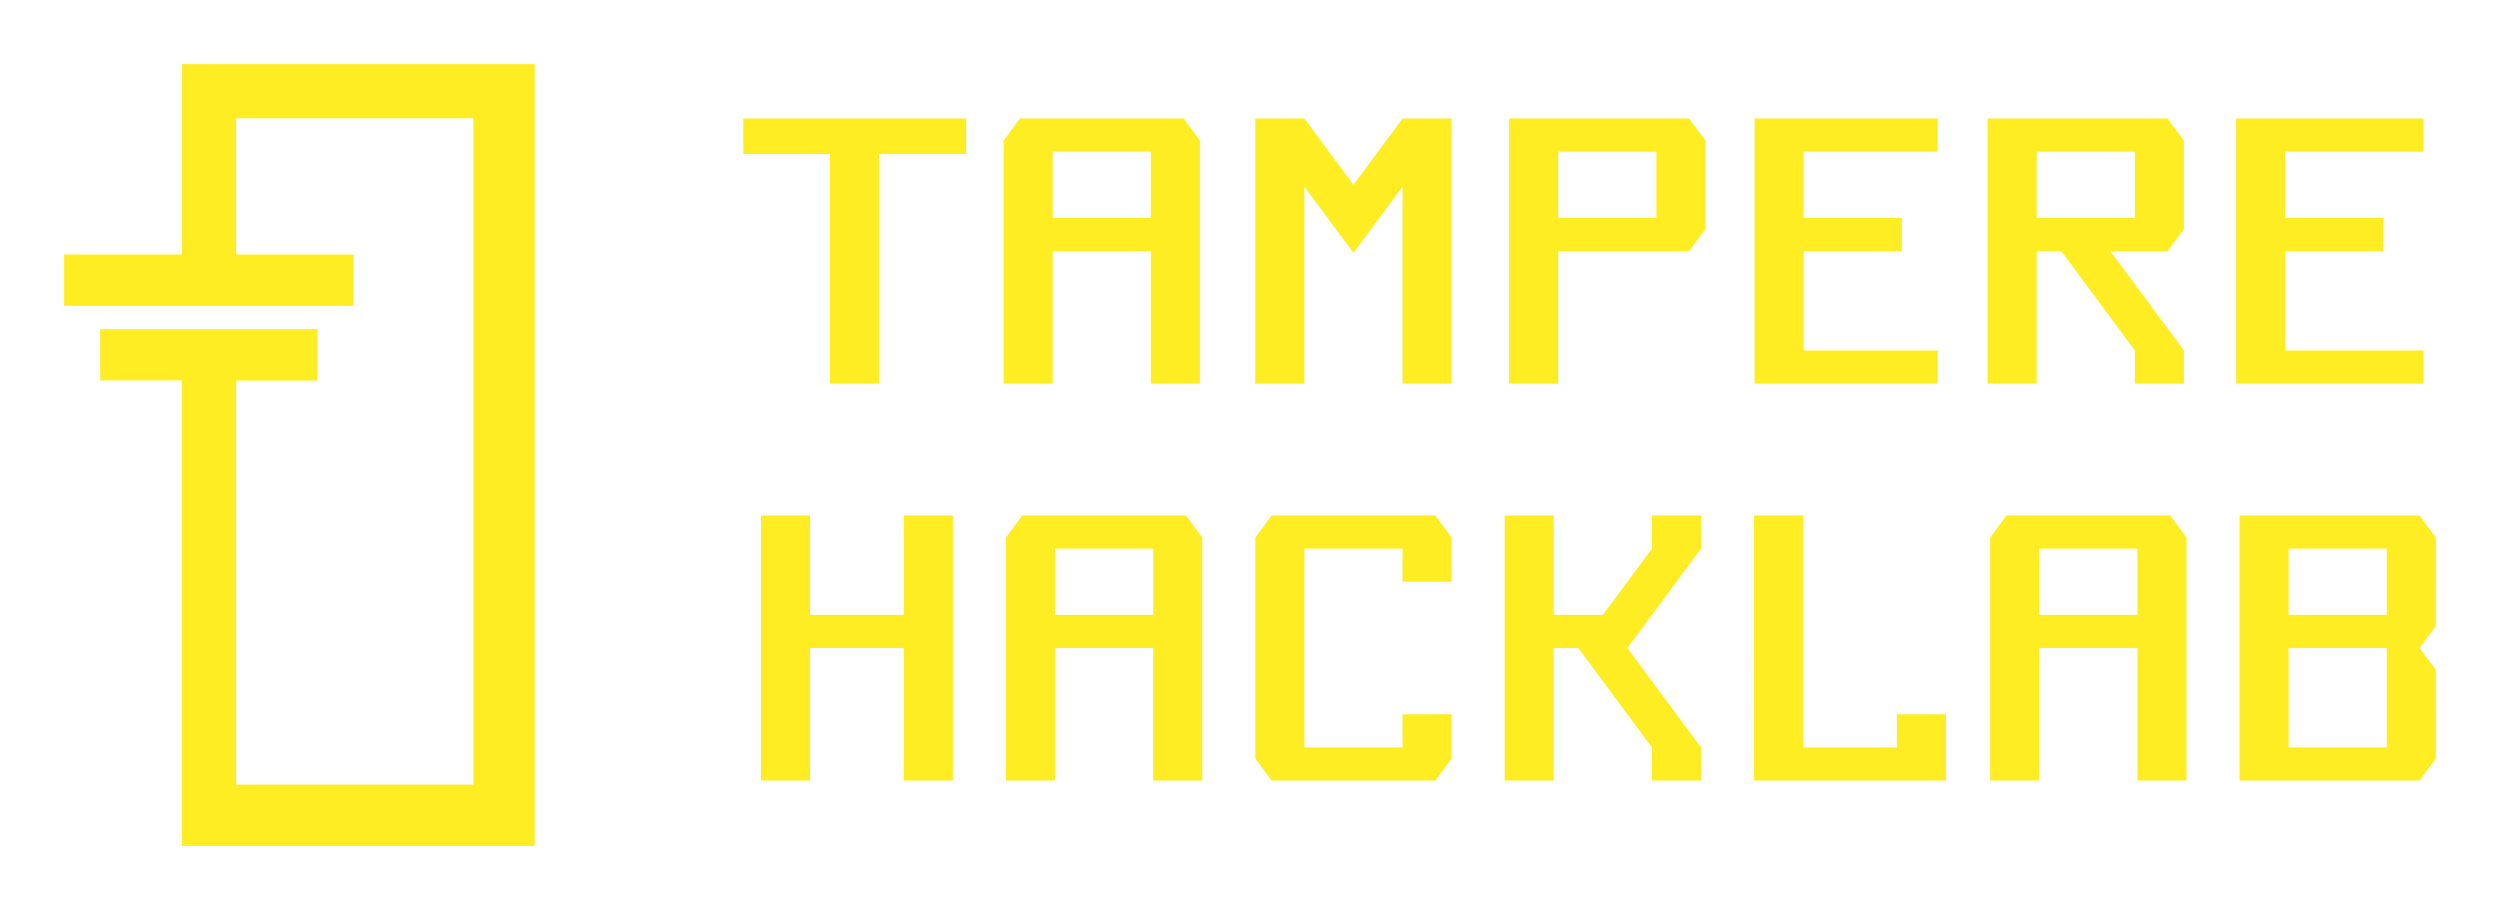 <?xml version="1.0" encoding="UTF-8" standalone="no"?>
<svg
   xmlns:dc="http://purl.org/dc/elements/1.1/"
   xmlns:cc="http://creativecommons.org/ns#"
   xmlns:rdf="http://www.w3.org/1999/02/22-rdf-syntax-ns#"
   xmlns:svg="http://www.w3.org/2000/svg"
   xmlns="http://www.w3.org/2000/svg"
   xml:space="preserve"
   height="70.957mm"
   width="194.924mm"
   version="1.1"
   id="svg2"><defs
     id="defs6" /><g
     transform="matrix(1.25,0,0,-1.25,-157.821,503.268)"
     id="g10"><g
       style="opacity:0.98;fill:#ffed1f;fill-opacity:1;stroke:none"
       transform="translate(5e-6,1.1e-5)"
       id="g4535"><g
         id="g12"
         transform="translate(181.931,342.618)"
         style="fill:#ffed1f;fill-opacity:1;stroke:none" /><g
         id="g16"
         transform="translate(305.664,218.607)"
         style="fill:#ffed1f;fill-opacity:1;stroke:none"><path
           d="M 0,0 H 11.571 V 31.235 H 33.67 V -0.009 l 11.57,10e-4 V 62.491 H 33.67 V 39.051 H 11.571 v 23.44 H 0 Z M 69.314,-0.009 V 31.236 H 92.458 V -0.009 h 11.573 v 57.288 l -3.848,5.212 H 61.595 L 57.741,57.279 V -0.009 Z m 0,54.679 H 92.459 V 39.047 H 69.314 Z m 220.46,-54.679 v 57.288 l 3.853,5.212 h 38.588 l 3.848,-5.212 V -0.009 H 324.491 V 31.236 H 301.346 V -0.009 Z M 324.491,54.67 H 301.346 V 39.047 h 23.145 z m -207.96,-49.489 3.853,-5.19 h 38.588 l 3.848,5.19 V 15.614 H 151.248 V 7.802 H 128.103 V 54.67 h 23.145 v -7.811 h 11.572 v 10.42 l -3.848,5.212 h -38.588 l -3.853,-5.212 z m 58.789,57.31 h 11.572 V 39.048 h 11.573 l 11.572,15.622 v 7.809 l 11.572,0.012 V 54.67 L 204.251,31.236 221.609,7.802 v -7.811 h -11.572 v 7.811 l -17.359,23.434 h -5.786 V -0.009 H 175.32 Z m 58.789,-62.5 h 45.248 V 15.614 H 267.785 V 7.802 h -22.103 v 54.689 h -11.573 z m 160.743,57.288 -3.847,5.212 h -42.442 v -62.5 h 42.442 l 3.847,5.19 V 26.04 l -3.847,5.196 3.847,5.202 z M 383.28,39.048 h -23.145 v 15.623 h 23.145 z m 0,-31.246 H 360.135 V 31.236 H 383.28 Z M 68.763,93.579 v 31.245 H 91.907 V 93.579 h 11.573 v 57.288 l -3.848,5.212 H 61.044 L 57.19,150.867 V 93.579 Z m 0,54.679 H 91.908 V 132.635 H 68.763 Z m -72.93,-0.543 20.433,-0.008 V 93.579 h 11.573 v 54.128 h 20.527 l 10e-4,8.372 H -4.167 Z m 132.27,8.364 11.572,-15.632 11.573,15.632 h 11.572 v -62.5 h -11.572 v 46.434 L 139.675,124.39 128.103,140.013 V 93.579 h -11.572 v 62.5 z m 48.268,0 v -62.5 h 11.572 v 31.245 h 30.87 l 3.847,5.202 v 20.841 l -3.847,5.212 z m 34.717,-23.443 h -23.145 v 15.623 h 23.145 z m 66.318,15.622 h -31.592 v -15.622 h 23.145 v -7.812 H 245.814 V 101.39 h 31.592 v -7.811 h -43.164 v 62.5 h 43.164 z m 114.577,7.821 h -44.206 v -62.5 h 44.206 v 7.811 h -32.634 v 23.434 h 23.145 v 7.812 h -23.145 v 15.622 h 32.634 z m -60.37,0 3.848,-5.212 v -20.841 l -3.848,-5.202 h -13.511 l 17.359,-23.434 v -7.811 h -11.573 v 7.811 l -17.358,23.434 h -5.786 V 93.579 h -11.573 v 62.5 z m -30.869,-23.443 h 23.145 v 15.623 h -23.145 z m -424.476,-8.625 h 27.696 v -12.098 h -68.253 v 12.098 h 27.759 v 44.878 h 83.184 v -184.311 h -83.198 v 109.751 h -19.241 v 12.096 h 51.222 l -0.01,-12.144 h -19.159 v -95.247 h 55.924 v 157.099 h -55.924 z"
           style="fill:#ffed1f;fill-opacity:1;fill-rule:nonzero;stroke:none"
           id="path18" /></g></g></g></svg>